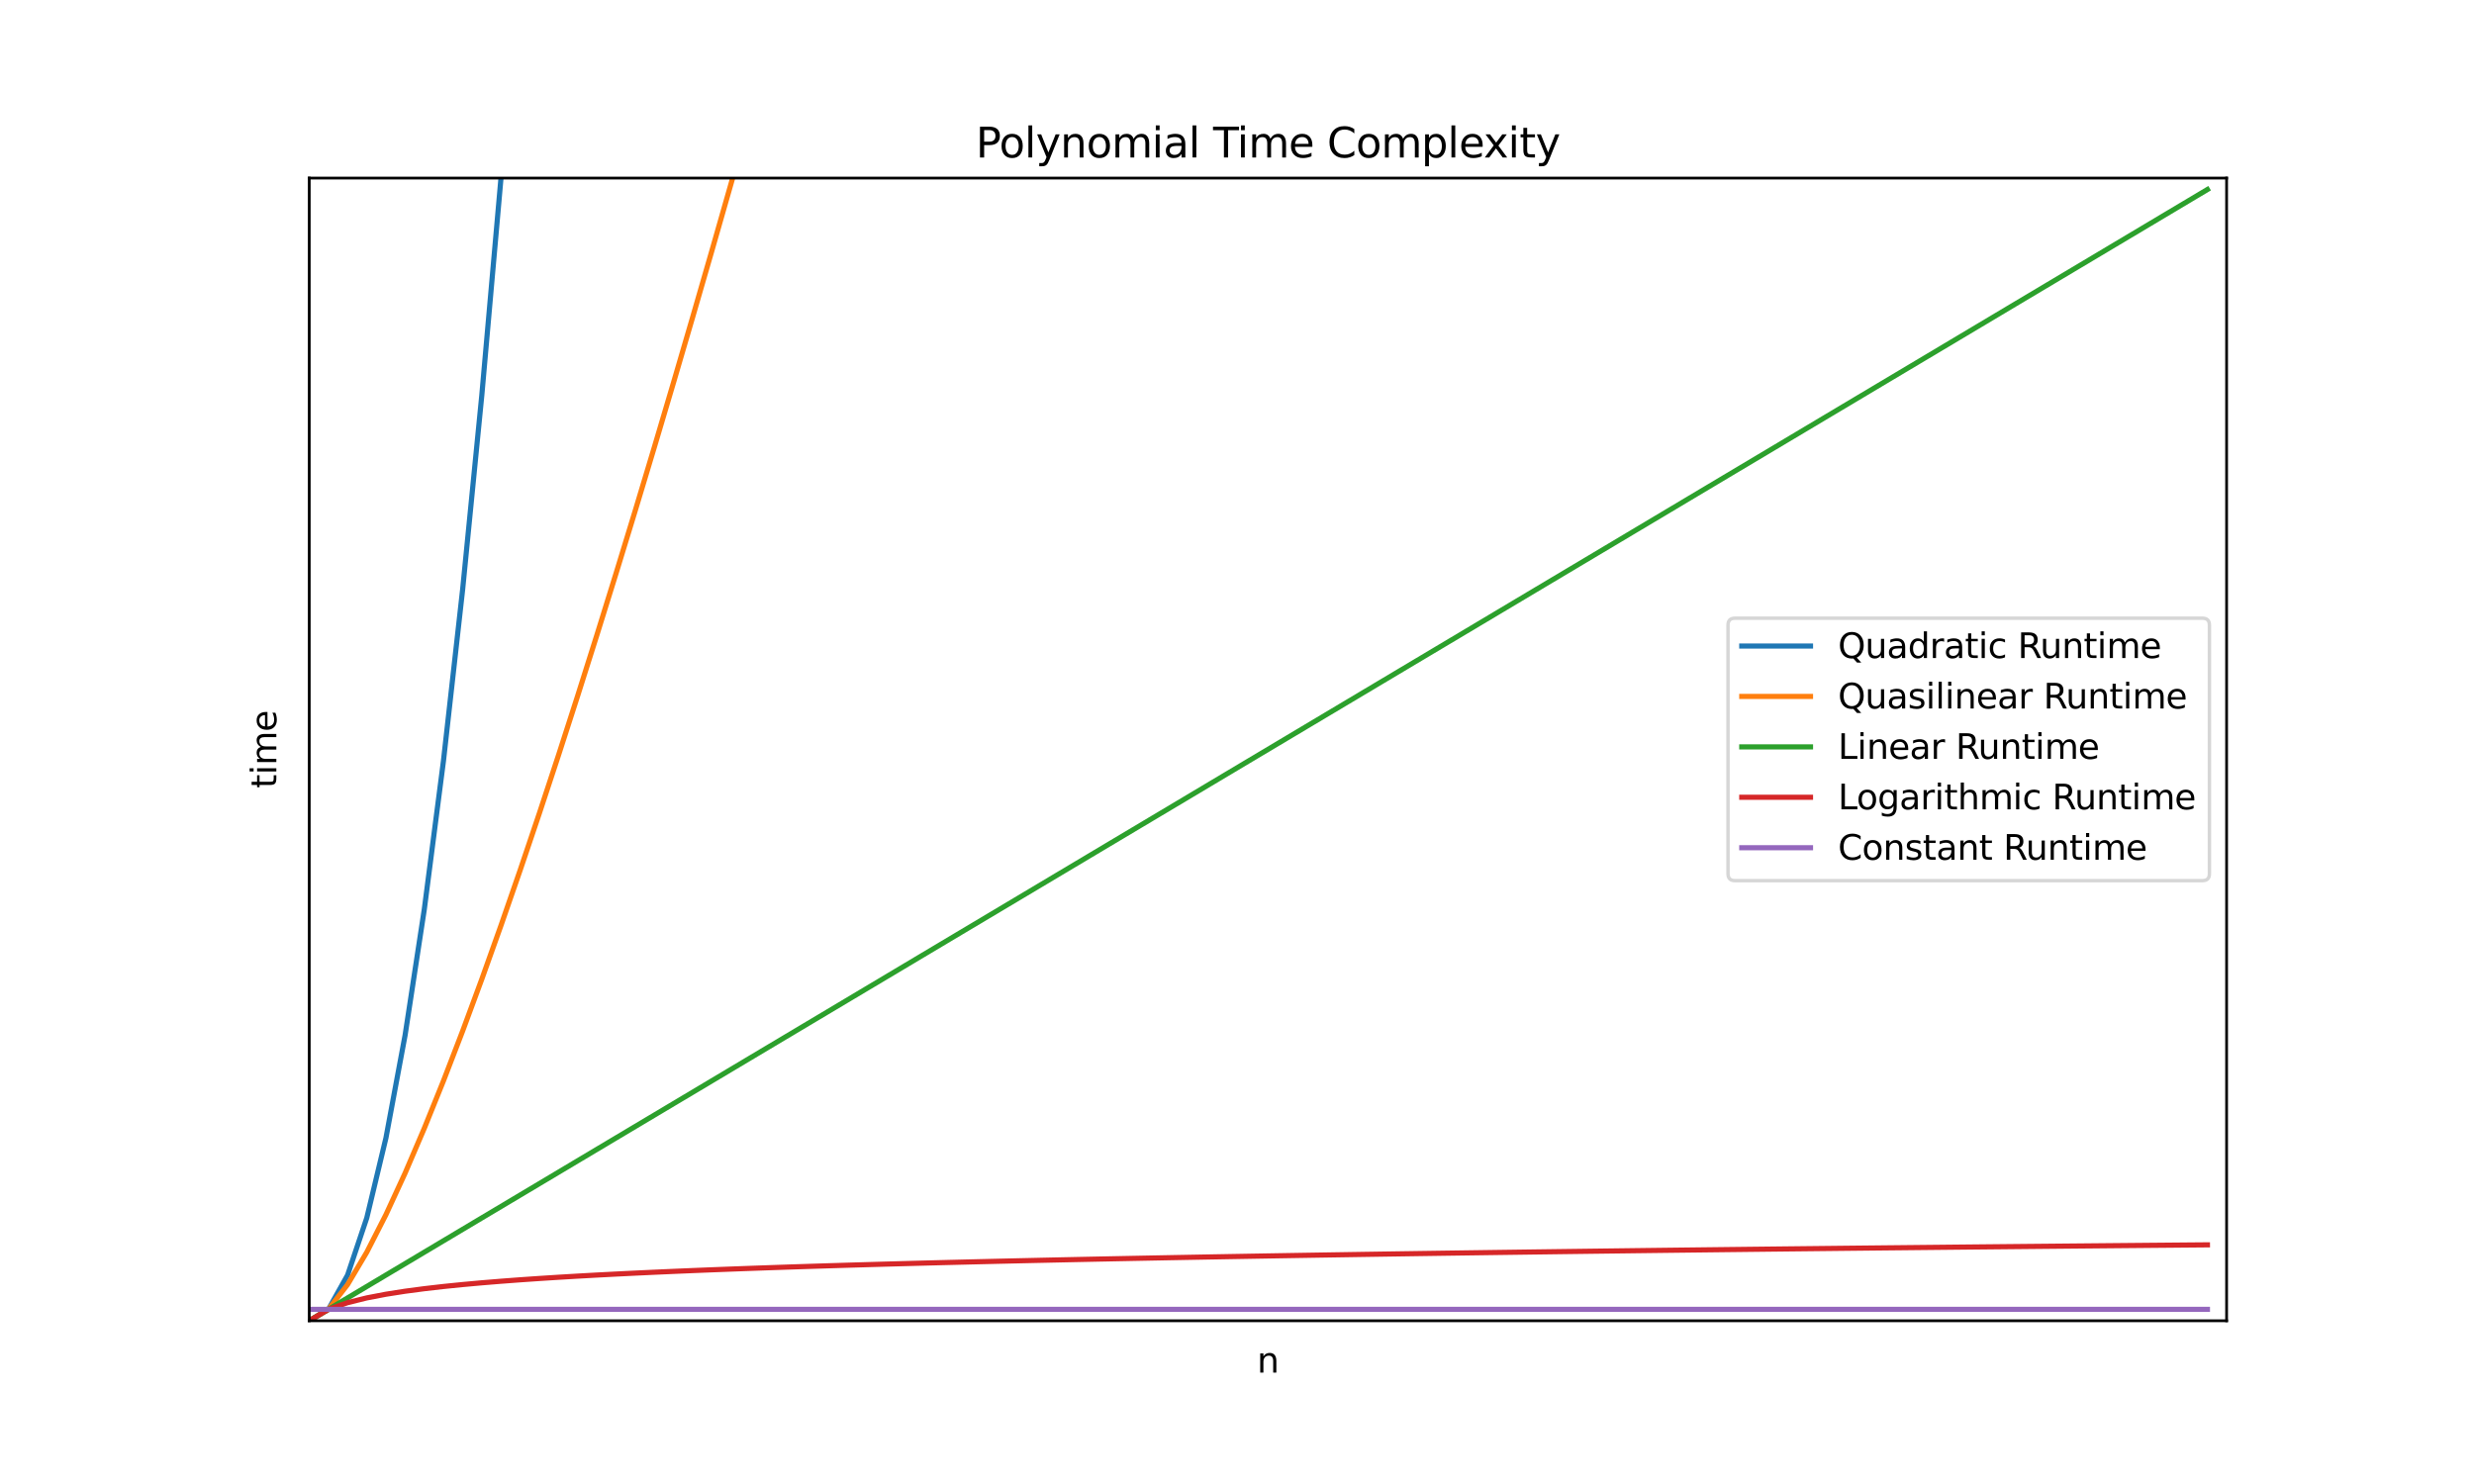 <?xml version="1.0" encoding="utf-8" standalone="no"?>
<!DOCTYPE svg PUBLIC "-//W3C//DTD SVG 1.1//EN"
  "http://www.w3.org/Graphics/SVG/1.1/DTD/svg11.dtd">
<svg xmlns:xlink="http://www.w3.org/1999/xlink" width="720pt" height="432pt" viewBox="0 0 720 432" xmlns="http://www.w3.org/2000/svg" version="1.1">
 <defs>
  <style type="text/css">*{stroke-linejoin: round; stroke-linecap: butt}</style>
 </defs>
 <g id="figure_1">
  <g id="patch_1">
   <path d="M 0 432 
L 720 432 
L 720 0 
L 0 0 
z
" style="fill: #ffffff"/>
  </g>
  <g id="axes_1">
   <g id="patch_2">
    <path d="M 90 384.48 
L 648 384.48 
L 648 51.84 
L 90 51.84 
z
" style="fill: #ffffff"/>
   </g>
   <g id="matplotlib.axis_1">
    <g id="text_1">
     <!-- n -->
     <g transform="translate(365.831 399.578)scale(0.1 -0.1)">
      <defs>
       <path id="DejaVuSans-6e" d="M 3513 2113 
L 3513 0 
L 2938 0 
L 2938 2094 
Q 2938 2591 2744 2837 
Q 2550 3084 2163 3084 
Q 1697 3084 1428 2787 
Q 1159 2491 1159 1978 
L 1159 0 
L 581 0 
L 581 3500 
L 1159 3500 
L 1159 2956 
Q 1366 3272 1645 3428 
Q 1925 3584 2291 3584 
Q 2894 3584 3203 3211 
Q 3513 2838 3513 2113 
z
" transform="scale(0.016)"/>
      </defs>
      <use xlink:href="#DejaVuSans-6e"/>
     </g>
    </g>
   </g>
   <g id="matplotlib.axis_2">
    <g id="text_2">
     <!-- time -->
     <g transform="translate(80.42 229.456)rotate(-90)scale(0.1 -0.1)">
      <defs>
       <path id="DejaVuSans-74" d="M 1172 4494 
L 1172 3500 
L 2356 3500 
L 2356 3053 
L 1172 3053 
L 1172 1153 
Q 1172 725 1289 603 
Q 1406 481 1766 481 
L 2356 481 
L 2356 0 
L 1766 0 
Q 1100 0 847 248 
Q 594 497 594 1153 
L 594 3053 
L 172 3053 
L 172 3500 
L 594 3500 
L 594 4494 
L 1172 4494 
z
" transform="scale(0.016)"/>
       <path id="DejaVuSans-69" d="M 603 3500 
L 1178 3500 
L 1178 0 
L 603 0 
L 603 3500 
z
M 603 4863 
L 1178 4863 
L 1178 4134 
L 603 4134 
L 603 4863 
z
" transform="scale(0.016)"/>
       <path id="DejaVuSans-6d" d="M 3328 2828 
Q 3544 3216 3844 3400 
Q 4144 3584 4550 3584 
Q 5097 3584 5394 3201 
Q 5691 2819 5691 2113 
L 5691 0 
L 5113 0 
L 5113 2094 
Q 5113 2597 4934 2840 
Q 4756 3084 4391 3084 
Q 3944 3084 3684 2787 
Q 3425 2491 3425 1978 
L 3425 0 
L 2847 0 
L 2847 2094 
Q 2847 2600 2669 2842 
Q 2491 3084 2119 3084 
Q 1678 3084 1418 2786 
Q 1159 2488 1159 1978 
L 1159 0 
L 581 0 
L 581 3500 
L 1159 3500 
L 1159 2956 
Q 1356 3278 1631 3431 
Q 1906 3584 2284 3584 
Q 2666 3584 2933 3390 
Q 3200 3197 3328 2828 
z
" transform="scale(0.016)"/>
       <path id="DejaVuSans-65" d="M 3597 1894 
L 3597 1613 
L 953 1613 
Q 991 1019 1311 708 
Q 1631 397 2203 397 
Q 2534 397 2845 478 
Q 3156 559 3463 722 
L 3463 178 
Q 3153 47 2828 -22 
Q 2503 -91 2169 -91 
Q 1331 -91 842 396 
Q 353 884 353 1716 
Q 353 2575 817 3079 
Q 1281 3584 2069 3584 
Q 2775 3584 3186 3129 
Q 3597 2675 3597 1894 
z
M 3022 2063 
Q 3016 2534 2758 2815 
Q 2500 3097 2075 3097 
Q 1594 3097 1305 2825 
Q 1016 2553 972 2059 
L 3022 2063 
z
" transform="scale(0.016)"/>
      </defs>
      <use xlink:href="#DejaVuSans-74"/>
      <use xlink:href="#DejaVuSans-69" x="39.209"/>
      <use xlink:href="#DejaVuSans-6d" x="66.992"/>
      <use xlink:href="#DejaVuSans-65" x="164.404"/>
     </g>
    </g>
   </g>
   <g id="line2d_1">
    <path d="M 90 384.48 
L 95.58 381.154 
L 101.16 371.174 
L 106.74 354.542 
L 112.32 331.258 
L 117.9 301.32 
L 123.48 264.73 
L 129.06 221.486 
L 134.64 171.59 
L 140.22 115.042 
L 145.8 51.84 
L 150.021 -1 
" clip-path="url(#pfcf62926fb)" style="fill: none; stroke: #1f77b4; stroke-width: 1.5; stroke-linecap: square"/>
   </g>
   <g id="line2d_2">
    <path d="M 90 384.48 
L 95.58 381.154 
L 101.16 373.936 
L 106.74 364.522 
L 112.32 353.585 
L 117.9 341.487 
L 123.48 328.45 
L 129.06 314.626 
L 134.64 300.124 
L 140.22 285.029 
L 145.8 269.405 
L 151.38 253.305 
L 156.96 236.77 
L 162.54 219.838 
L 168.12 202.538 
L 173.7 184.896 
L 179.28 166.935 
L 184.86 148.676 
L 190.44 130.134 
L 196.02 111.327 
L 201.6 92.268 
L 207.18 72.969 
L 212.76 53.442 
L 218.34 33.697 
L 223.92 13.744 
L 228.002 -1 
" clip-path="url(#pfcf62926fb)" style="fill: none; stroke: #ff7f0e; stroke-width: 1.5; stroke-linecap: square"/>
   </g>
   <g id="line2d_3">
    <path d="M 90 384.48 
L 95.58 381.154 
L 101.16 377.827 
L 106.74 374.501 
L 112.32 371.174 
L 117.9 367.848 
L 123.48 364.522 
L 129.06 361.195 
L 134.64 357.869 
L 140.22 354.542 
L 145.8 351.216 
L 151.38 347.89 
L 156.96 344.563 
L 162.54 341.237 
L 168.12 337.91 
L 173.7 334.584 
L 179.28 331.258 
L 184.86 327.931 
L 190.44 324.605 
L 196.02 321.278 
L 201.6 317.952 
L 207.18 314.626 
L 212.76 311.299 
L 218.34 307.973 
L 223.92 304.646 
L 229.5 301.32 
L 235.08 297.994 
L 240.66 294.667 
L 246.24 291.341 
L 251.82 288.014 
L 257.4 284.688 
L 262.98 281.362 
L 268.56 278.035 
L 274.14 274.709 
L 279.72 271.382 
L 285.3 268.056 
L 290.88 264.73 
L 296.46 261.403 
L 302.04 258.077 
L 307.62 254.75 
L 313.2 251.424 
L 318.78 248.098 
L 324.36 244.771 
L 329.94 241.445 
L 335.52 238.118 
L 341.1 234.792 
L 346.68 231.466 
L 352.26 228.139 
L 357.84 224.813 
L 363.42 221.486 
L 369 218.16 
L 374.58 214.834 
L 380.16 211.507 
L 385.74 208.181 
L 391.32 204.854 
L 396.9 201.528 
L 402.48 198.202 
L 408.06 194.875 
L 413.64 191.549 
L 419.22 188.222 
L 424.8 184.896 
L 430.38 181.57 
L 435.96 178.243 
L 441.54 174.917 
L 447.12 171.59 
L 452.7 168.264 
L 458.28 164.938 
L 463.86 161.611 
L 469.44 158.285 
L 475.02 154.958 
L 480.6 151.632 
L 486.18 148.306 
L 491.76 144.979 
L 497.34 141.653 
L 502.92 138.326 
L 508.5 135 
L 514.08 131.674 
L 519.66 128.347 
L 525.24 125.021 
L 530.82 121.694 
L 536.4 118.368 
L 541.98 115.042 
L 547.56 111.715 
L 553.14 108.389 
L 558.72 105.062 
L 564.3 101.736 
L 569.88 98.41 
L 575.46 95.083 
L 581.04 91.757 
L 586.62 88.43 
L 592.2 85.104 
L 597.78 81.778 
L 603.36 78.451 
L 608.94 75.125 
L 614.52 71.798 
L 620.1 68.472 
L 625.68 65.146 
L 631.26 61.819 
L 636.84 58.493 
L 642.42 55.166 
" clip-path="url(#pfcf62926fb)" style="fill: none; stroke: #2ca02c; stroke-width: 1.5; stroke-linecap: square"/>
   </g>
   <g id="line2d_4">
    <path d="M 90 384.48 
L 95.58 381.154 
L 101.16 379.208 
L 106.74 377.827 
L 112.32 376.756 
L 117.9 375.881 
L 123.48 375.142 
L 129.06 374.501 
L 134.64 373.936 
L 140.22 373.43 
L 145.8 372.973 
L 151.38 372.555 
L 156.96 372.171 
L 162.54 371.815 
L 168.12 371.484 
L 173.7 371.174 
L 179.28 370.883 
L 184.86 370.609 
L 190.44 370.35 
L 196.02 370.104 
L 201.6 369.869 
L 207.18 369.646 
L 212.76 369.433 
L 218.34 369.229 
L 223.92 369.033 
L 229.5 368.844 
L 235.08 368.663 
L 240.66 368.489 
L 246.24 368.32 
L 251.82 368.158 
L 257.4 368 
L 262.98 367.848 
L 268.56 367.7 
L 274.14 367.557 
L 279.72 367.418 
L 285.3 367.283 
L 290.88 367.151 
L 296.46 367.023 
L 302.04 366.899 
L 307.62 366.777 
L 313.2 366.659 
L 318.78 366.543 
L 324.36 366.43 
L 329.94 366.32 
L 335.52 366.212 
L 341.1 366.106 
L 346.68 366.003 
L 352.26 365.902 
L 357.84 365.803 
L 363.42 365.706 
L 369 365.611 
L 374.58 365.518 
L 380.16 365.427 
L 385.74 365.337 
L 391.32 365.249 
L 396.9 365.162 
L 402.48 365.077 
L 408.06 364.994 
L 413.64 364.912 
L 419.22 364.831 
L 424.8 364.752 
L 430.38 364.674 
L 435.96 364.597 
L 441.54 364.522 
L 447.12 364.447 
L 452.7 364.374 
L 458.28 364.302 
L 463.86 364.231 
L 469.44 364.161 
L 475.02 364.092 
L 480.6 364.023 
L 486.18 363.956 
L 491.76 363.89 
L 497.34 363.825 
L 502.92 363.76 
L 508.5 363.697 
L 514.08 363.634 
L 519.66 363.572 
L 525.24 363.511 
L 530.82 363.451 
L 536.4 363.391 
L 541.98 363.332 
L 547.56 363.274 
L 553.14 363.217 
L 558.72 363.16 
L 564.3 363.104 
L 569.88 363.048 
L 575.46 362.993 
L 581.04 362.939 
L 586.62 362.885 
L 592.2 362.832 
L 597.78 362.78 
L 603.36 362.728 
L 608.94 362.677 
L 614.52 362.626 
L 620.1 362.576 
L 625.68 362.526 
L 631.26 362.477 
L 636.84 362.428 
L 642.42 362.38 
" clip-path="url(#pfcf62926fb)" style="fill: none; stroke: #d62728; stroke-width: 1.5; stroke-linecap: square"/>
   </g>
   <g id="line2d_5">
    <path d="M 90 381.154 
L 95.58 381.154 
L 101.16 381.154 
L 106.74 381.154 
L 112.32 381.154 
L 117.9 381.154 
L 123.48 381.154 
L 129.06 381.154 
L 134.64 381.154 
L 140.22 381.154 
L 145.8 381.154 
L 151.38 381.154 
L 156.96 381.154 
L 162.54 381.154 
L 168.12 381.154 
L 173.7 381.154 
L 179.28 381.154 
L 184.86 381.154 
L 190.44 381.154 
L 196.02 381.154 
L 201.6 381.154 
L 207.18 381.154 
L 212.76 381.154 
L 218.34 381.154 
L 223.92 381.154 
L 229.5 381.154 
L 235.08 381.154 
L 240.66 381.154 
L 246.24 381.154 
L 251.82 381.154 
L 257.4 381.154 
L 262.98 381.154 
L 268.56 381.154 
L 274.14 381.154 
L 279.72 381.154 
L 285.3 381.154 
L 290.88 381.154 
L 296.46 381.154 
L 302.04 381.154 
L 307.62 381.154 
L 313.2 381.154 
L 318.78 381.154 
L 324.36 381.154 
L 329.94 381.154 
L 335.52 381.154 
L 341.1 381.154 
L 346.68 381.154 
L 352.26 381.154 
L 357.84 381.154 
L 363.42 381.154 
L 369 381.154 
L 374.58 381.154 
L 380.16 381.154 
L 385.74 381.154 
L 391.32 381.154 
L 396.9 381.154 
L 402.48 381.154 
L 408.06 381.154 
L 413.64 381.154 
L 419.22 381.154 
L 424.8 381.154 
L 430.38 381.154 
L 435.96 381.154 
L 441.54 381.154 
L 447.12 381.154 
L 452.7 381.154 
L 458.28 381.154 
L 463.86 381.154 
L 469.44 381.154 
L 475.02 381.154 
L 480.6 381.154 
L 486.18 381.154 
L 491.76 381.154 
L 497.34 381.154 
L 502.92 381.154 
L 508.5 381.154 
L 514.08 381.154 
L 519.66 381.154 
L 525.24 381.154 
L 530.82 381.154 
L 536.4 381.154 
L 541.98 381.154 
L 547.56 381.154 
L 553.14 381.154 
L 558.72 381.154 
L 564.3 381.154 
L 569.88 381.154 
L 575.46 381.154 
L 581.04 381.154 
L 586.62 381.154 
L 592.2 381.154 
L 597.78 381.154 
L 603.36 381.154 
L 608.94 381.154 
L 614.52 381.154 
L 620.1 381.154 
L 625.68 381.154 
L 631.26 381.154 
L 636.84 381.154 
L 642.42 381.154 
" clip-path="url(#pfcf62926fb)" style="fill: none; stroke: #9467bd; stroke-width: 1.5; stroke-linecap: square"/>
   </g>
   <g id="patch_3">
    <path d="M 90 384.48 
L 90 51.84 
" style="fill: none; stroke: #000000; stroke-width: 0.8; stroke-linejoin: miter; stroke-linecap: square"/>
   </g>
   <g id="patch_4">
    <path d="M 648 384.48 
L 648 51.84 
" style="fill: none; stroke: #000000; stroke-width: 0.8; stroke-linejoin: miter; stroke-linecap: square"/>
   </g>
   <g id="patch_5">
    <path d="M 90 384.48 
L 648 384.48 
" style="fill: none; stroke: #000000; stroke-width: 0.8; stroke-linejoin: miter; stroke-linecap: square"/>
   </g>
   <g id="patch_6">
    <path d="M 90 51.84 
L 648 51.84 
" style="fill: none; stroke: #000000; stroke-width: 0.8; stroke-linejoin: miter; stroke-linecap: square"/>
   </g>
   <g id="text_3">
    <!-- Polynomial Time Complexity -->
    <g transform="translate(283.998 45.84)scale(0.12 -0.12)">
     <defs>
      <path id="DejaVuSans-50" d="M 1259 4147 
L 1259 2394 
L 2053 2394 
Q 2494 2394 2734 2622 
Q 2975 2850 2975 3272 
Q 2975 3691 2734 3919 
Q 2494 4147 2053 4147 
L 1259 4147 
z
M 628 4666 
L 2053 4666 
Q 2838 4666 3239 4311 
Q 3641 3956 3641 3272 
Q 3641 2581 3239 2228 
Q 2838 1875 2053 1875 
L 1259 1875 
L 1259 0 
L 628 0 
L 628 4666 
z
" transform="scale(0.016)"/>
      <path id="DejaVuSans-6f" d="M 1959 3097 
Q 1497 3097 1228 2736 
Q 959 2375 959 1747 
Q 959 1119 1226 758 
Q 1494 397 1959 397 
Q 2419 397 2687 759 
Q 2956 1122 2956 1747 
Q 2956 2369 2687 2733 
Q 2419 3097 1959 3097 
z
M 1959 3584 
Q 2709 3584 3137 3096 
Q 3566 2609 3566 1747 
Q 3566 888 3137 398 
Q 2709 -91 1959 -91 
Q 1206 -91 779 398 
Q 353 888 353 1747 
Q 353 2609 779 3096 
Q 1206 3584 1959 3584 
z
" transform="scale(0.016)"/>
      <path id="DejaVuSans-6c" d="M 603 4863 
L 1178 4863 
L 1178 0 
L 603 0 
L 603 4863 
z
" transform="scale(0.016)"/>
      <path id="DejaVuSans-79" d="M 2059 -325 
Q 1816 -950 1584 -1140 
Q 1353 -1331 966 -1331 
L 506 -1331 
L 506 -850 
L 844 -850 
Q 1081 -850 1212 -737 
Q 1344 -625 1503 -206 
L 1606 56 
L 191 3500 
L 800 3500 
L 1894 763 
L 2988 3500 
L 3597 3500 
L 2059 -325 
z
" transform="scale(0.016)"/>
      <path id="DejaVuSans-61" d="M 2194 1759 
Q 1497 1759 1228 1600 
Q 959 1441 959 1056 
Q 959 750 1161 570 
Q 1363 391 1709 391 
Q 2188 391 2477 730 
Q 2766 1069 2766 1631 
L 2766 1759 
L 2194 1759 
z
M 3341 1997 
L 3341 0 
L 2766 0 
L 2766 531 
Q 2569 213 2275 61 
Q 1981 -91 1556 -91 
Q 1019 -91 701 211 
Q 384 513 384 1019 
Q 384 1609 779 1909 
Q 1175 2209 1959 2209 
L 2766 2209 
L 2766 2266 
Q 2766 2663 2505 2880 
Q 2244 3097 1772 3097 
Q 1472 3097 1187 3025 
Q 903 2953 641 2809 
L 641 3341 
Q 956 3463 1253 3523 
Q 1550 3584 1831 3584 
Q 2591 3584 2966 3190 
Q 3341 2797 3341 1997 
z
" transform="scale(0.016)"/>
      <path id="DejaVuSans-20" transform="scale(0.016)"/>
      <path id="DejaVuSans-54" d="M -19 4666 
L 3928 4666 
L 3928 4134 
L 2272 4134 
L 2272 0 
L 1638 0 
L 1638 4134 
L -19 4134 
L -19 4666 
z
" transform="scale(0.016)"/>
      <path id="DejaVuSans-43" d="M 4122 4306 
L 4122 3641 
Q 3803 3938 3442 4084 
Q 3081 4231 2675 4231 
Q 1875 4231 1450 3742 
Q 1025 3253 1025 2328 
Q 1025 1406 1450 917 
Q 1875 428 2675 428 
Q 3081 428 3442 575 
Q 3803 722 4122 1019 
L 4122 359 
Q 3791 134 3420 21 
Q 3050 -91 2638 -91 
Q 1578 -91 968 557 
Q 359 1206 359 2328 
Q 359 3453 968 4101 
Q 1578 4750 2638 4750 
Q 3056 4750 3426 4639 
Q 3797 4528 4122 4306 
z
" transform="scale(0.016)"/>
      <path id="DejaVuSans-70" d="M 1159 525 
L 1159 -1331 
L 581 -1331 
L 581 3500 
L 1159 3500 
L 1159 2969 
Q 1341 3281 1617 3432 
Q 1894 3584 2278 3584 
Q 2916 3584 3314 3078 
Q 3713 2572 3713 1747 
Q 3713 922 3314 415 
Q 2916 -91 2278 -91 
Q 1894 -91 1617 61 
Q 1341 213 1159 525 
z
M 3116 1747 
Q 3116 2381 2855 2742 
Q 2594 3103 2138 3103 
Q 1681 3103 1420 2742 
Q 1159 2381 1159 1747 
Q 1159 1113 1420 752 
Q 1681 391 2138 391 
Q 2594 391 2855 752 
Q 3116 1113 3116 1747 
z
" transform="scale(0.016)"/>
      <path id="DejaVuSans-78" d="M 3513 3500 
L 2247 1797 
L 3578 0 
L 2900 0 
L 1881 1375 
L 863 0 
L 184 0 
L 1544 1831 
L 300 3500 
L 978 3500 
L 1906 2253 
L 2834 3500 
L 3513 3500 
z
" transform="scale(0.016)"/>
     </defs>
     <use xlink:href="#DejaVuSans-50"/>
     <use xlink:href="#DejaVuSans-6f" x="56.678"/>
     <use xlink:href="#DejaVuSans-6c" x="117.859"/>
     <use xlink:href="#DejaVuSans-79" x="145.643"/>
     <use xlink:href="#DejaVuSans-6e" x="204.822"/>
     <use xlink:href="#DejaVuSans-6f" x="268.201"/>
     <use xlink:href="#DejaVuSans-6d" x="329.383"/>
     <use xlink:href="#DejaVuSans-69" x="426.795"/>
     <use xlink:href="#DejaVuSans-61" x="454.578"/>
     <use xlink:href="#DejaVuSans-6c" x="515.857"/>
     <use xlink:href="#DejaVuSans-20" x="543.641"/>
     <use xlink:href="#DejaVuSans-54" x="575.428"/>
     <use xlink:href="#DejaVuSans-69" x="633.387"/>
     <use xlink:href="#DejaVuSans-6d" x="661.17"/>
     <use xlink:href="#DejaVuSans-65" x="758.582"/>
     <use xlink:href="#DejaVuSans-20" x="820.105"/>
     <use xlink:href="#DejaVuSans-43" x="851.893"/>
     <use xlink:href="#DejaVuSans-6f" x="921.717"/>
     <use xlink:href="#DejaVuSans-6d" x="982.898"/>
     <use xlink:href="#DejaVuSans-70" x="1080.311"/>
     <use xlink:href="#DejaVuSans-6c" x="1143.787"/>
     <use xlink:href="#DejaVuSans-65" x="1171.57"/>
     <use xlink:href="#DejaVuSans-78" x="1231.344"/>
     <use xlink:href="#DejaVuSans-69" x="1290.523"/>
     <use xlink:href="#DejaVuSans-74" x="1318.307"/>
     <use xlink:href="#DejaVuSans-79" x="1357.516"/>
    </g>
   </g>
   <g id="legend_1">
    <g id="patch_7">
     <path d="M 504.9 256.355 
L 641 256.355 
Q 643 256.355 643 254.355 
L 643 181.965 
Q 643 179.965 641 179.965 
L 504.9 179.965 
Q 502.9 179.965 502.9 181.965 
L 502.9 254.355 
Q 502.9 256.355 504.9 256.355 
z
" style="fill: #ffffff; opacity: 0.8; stroke: #cccccc; stroke-linejoin: miter"/>
    </g>
    <g id="line2d_6">
     <path d="M 506.9 188.063 
L 516.9 188.063 
L 526.9 188.063 
" style="fill: none; stroke: #1f77b4; stroke-width: 1.5; stroke-linecap: square"/>
    </g>
    <g id="text_4">
     <!-- Quadratic Runtime -->
     <g transform="translate(534.9 191.563)scale(0.1 -0.1)">
      <defs>
       <path id="DejaVuSans-51" d="M 2522 4238 
Q 1834 4238 1429 3725 
Q 1025 3213 1025 2328 
Q 1025 1447 1429 934 
Q 1834 422 2522 422 
Q 3209 422 3611 934 
Q 4013 1447 4013 2328 
Q 4013 3213 3611 3725 
Q 3209 4238 2522 4238 
z
M 3406 84 
L 4238 -825 
L 3475 -825 
L 2784 -78 
Q 2681 -84 2626 -87 
Q 2572 -91 2522 -91 
Q 1538 -91 948 567 
Q 359 1225 359 2328 
Q 359 3434 948 4092 
Q 1538 4750 2522 4750 
Q 3503 4750 4090 4092 
Q 4678 3434 4678 2328 
Q 4678 1516 4351 937 
Q 4025 359 3406 84 
z
" transform="scale(0.016)"/>
       <path id="DejaVuSans-75" d="M 544 1381 
L 544 3500 
L 1119 3500 
L 1119 1403 
Q 1119 906 1312 657 
Q 1506 409 1894 409 
Q 2359 409 2629 706 
Q 2900 1003 2900 1516 
L 2900 3500 
L 3475 3500 
L 3475 0 
L 2900 0 
L 2900 538 
Q 2691 219 2414 64 
Q 2138 -91 1772 -91 
Q 1169 -91 856 284 
Q 544 659 544 1381 
z
M 1991 3584 
L 1991 3584 
z
" transform="scale(0.016)"/>
       <path id="DejaVuSans-64" d="M 2906 2969 
L 2906 4863 
L 3481 4863 
L 3481 0 
L 2906 0 
L 2906 525 
Q 2725 213 2448 61 
Q 2172 -91 1784 -91 
Q 1150 -91 751 415 
Q 353 922 353 1747 
Q 353 2572 751 3078 
Q 1150 3584 1784 3584 
Q 2172 3584 2448 3432 
Q 2725 3281 2906 2969 
z
M 947 1747 
Q 947 1113 1208 752 
Q 1469 391 1925 391 
Q 2381 391 2643 752 
Q 2906 1113 2906 1747 
Q 2906 2381 2643 2742 
Q 2381 3103 1925 3103 
Q 1469 3103 1208 2742 
Q 947 2381 947 1747 
z
" transform="scale(0.016)"/>
       <path id="DejaVuSans-72" d="M 2631 2963 
Q 2534 3019 2420 3045 
Q 2306 3072 2169 3072 
Q 1681 3072 1420 2755 
Q 1159 2438 1159 1844 
L 1159 0 
L 581 0 
L 581 3500 
L 1159 3500 
L 1159 2956 
Q 1341 3275 1631 3429 
Q 1922 3584 2338 3584 
Q 2397 3584 2469 3576 
Q 2541 3569 2628 3553 
L 2631 2963 
z
" transform="scale(0.016)"/>
       <path id="DejaVuSans-63" d="M 3122 3366 
L 3122 2828 
Q 2878 2963 2633 3030 
Q 2388 3097 2138 3097 
Q 1578 3097 1268 2742 
Q 959 2388 959 1747 
Q 959 1106 1268 751 
Q 1578 397 2138 397 
Q 2388 397 2633 464 
Q 2878 531 3122 666 
L 3122 134 
Q 2881 22 2623 -34 
Q 2366 -91 2075 -91 
Q 1284 -91 818 406 
Q 353 903 353 1747 
Q 353 2603 823 3093 
Q 1294 3584 2113 3584 
Q 2378 3584 2631 3529 
Q 2884 3475 3122 3366 
z
" transform="scale(0.016)"/>
       <path id="DejaVuSans-52" d="M 2841 2188 
Q 3044 2119 3236 1894 
Q 3428 1669 3622 1275 
L 4263 0 
L 3584 0 
L 2988 1197 
Q 2756 1666 2539 1819 
Q 2322 1972 1947 1972 
L 1259 1972 
L 1259 0 
L 628 0 
L 628 4666 
L 2053 4666 
Q 2853 4666 3247 4331 
Q 3641 3997 3641 3322 
Q 3641 2881 3436 2590 
Q 3231 2300 2841 2188 
z
M 1259 4147 
L 1259 2491 
L 2053 2491 
Q 2509 2491 2742 2702 
Q 2975 2913 2975 3322 
Q 2975 3731 2742 3939 
Q 2509 4147 2053 4147 
L 1259 4147 
z
" transform="scale(0.016)"/>
      </defs>
      <use xlink:href="#DejaVuSans-51"/>
      <use xlink:href="#DejaVuSans-75" x="78.711"/>
      <use xlink:href="#DejaVuSans-61" x="142.09"/>
      <use xlink:href="#DejaVuSans-64" x="203.369"/>
      <use xlink:href="#DejaVuSans-72" x="266.846"/>
      <use xlink:href="#DejaVuSans-61" x="307.959"/>
      <use xlink:href="#DejaVuSans-74" x="369.238"/>
      <use xlink:href="#DejaVuSans-69" x="408.447"/>
      <use xlink:href="#DejaVuSans-63" x="436.23"/>
      <use xlink:href="#DejaVuSans-20" x="491.211"/>
      <use xlink:href="#DejaVuSans-52" x="522.998"/>
      <use xlink:href="#DejaVuSans-75" x="587.98"/>
      <use xlink:href="#DejaVuSans-6e" x="651.359"/>
      <use xlink:href="#DejaVuSans-74" x="714.738"/>
      <use xlink:href="#DejaVuSans-69" x="753.947"/>
      <use xlink:href="#DejaVuSans-6d" x="781.73"/>
      <use xlink:href="#DejaVuSans-65" x="879.143"/>
     </g>
    </g>
    <g id="line2d_7">
     <path d="M 506.9 202.741 
L 516.9 202.741 
L 526.9 202.741 
" style="fill: none; stroke: #ff7f0e; stroke-width: 1.5; stroke-linecap: square"/>
    </g>
    <g id="text_5">
     <!-- Quasilinear Runtime -->
     <g transform="translate(534.9 206.241)scale(0.1 -0.1)">
      <defs>
       <path id="DejaVuSans-73" d="M 2834 3397 
L 2834 2853 
Q 2591 2978 2328 3040 
Q 2066 3103 1784 3103 
Q 1356 3103 1142 2972 
Q 928 2841 928 2578 
Q 928 2378 1081 2264 
Q 1234 2150 1697 2047 
L 1894 2003 
Q 2506 1872 2764 1633 
Q 3022 1394 3022 966 
Q 3022 478 2636 193 
Q 2250 -91 1575 -91 
Q 1294 -91 989 -36 
Q 684 19 347 128 
L 347 722 
Q 666 556 975 473 
Q 1284 391 1588 391 
Q 1994 391 2212 530 
Q 2431 669 2431 922 
Q 2431 1156 2273 1281 
Q 2116 1406 1581 1522 
L 1381 1569 
Q 847 1681 609 1914 
Q 372 2147 372 2553 
Q 372 3047 722 3315 
Q 1072 3584 1716 3584 
Q 2034 3584 2315 3537 
Q 2597 3491 2834 3397 
z
" transform="scale(0.016)"/>
      </defs>
      <use xlink:href="#DejaVuSans-51"/>
      <use xlink:href="#DejaVuSans-75" x="78.711"/>
      <use xlink:href="#DejaVuSans-61" x="142.09"/>
      <use xlink:href="#DejaVuSans-73" x="203.369"/>
      <use xlink:href="#DejaVuSans-69" x="255.469"/>
      <use xlink:href="#DejaVuSans-6c" x="283.252"/>
      <use xlink:href="#DejaVuSans-69" x="311.035"/>
      <use xlink:href="#DejaVuSans-6e" x="338.818"/>
      <use xlink:href="#DejaVuSans-65" x="402.197"/>
      <use xlink:href="#DejaVuSans-61" x="463.721"/>
      <use xlink:href="#DejaVuSans-72" x="525"/>
      <use xlink:href="#DejaVuSans-20" x="566.113"/>
      <use xlink:href="#DejaVuSans-52" x="597.9"/>
      <use xlink:href="#DejaVuSans-75" x="662.883"/>
      <use xlink:href="#DejaVuSans-6e" x="726.262"/>
      <use xlink:href="#DejaVuSans-74" x="789.641"/>
      <use xlink:href="#DejaVuSans-69" x="828.85"/>
      <use xlink:href="#DejaVuSans-6d" x="856.633"/>
      <use xlink:href="#DejaVuSans-65" x="954.045"/>
     </g>
    </g>
    <g id="line2d_8">
     <path d="M 506.9 217.419 
L 516.9 217.419 
L 526.9 217.419 
" style="fill: none; stroke: #2ca02c; stroke-width: 1.5; stroke-linecap: square"/>
    </g>
    <g id="text_6">
     <!-- Linear Runtime -->
     <g transform="translate(534.9 220.919)scale(0.1 -0.1)">
      <defs>
       <path id="DejaVuSans-4c" d="M 628 4666 
L 1259 4666 
L 1259 531 
L 3531 531 
L 3531 0 
L 628 0 
L 628 4666 
z
" transform="scale(0.016)"/>
      </defs>
      <use xlink:href="#DejaVuSans-4c"/>
      <use xlink:href="#DejaVuSans-69" x="55.713"/>
      <use xlink:href="#DejaVuSans-6e" x="83.496"/>
      <use xlink:href="#DejaVuSans-65" x="146.875"/>
      <use xlink:href="#DejaVuSans-61" x="208.398"/>
      <use xlink:href="#DejaVuSans-72" x="269.678"/>
      <use xlink:href="#DejaVuSans-20" x="310.791"/>
      <use xlink:href="#DejaVuSans-52" x="342.578"/>
      <use xlink:href="#DejaVuSans-75" x="407.561"/>
      <use xlink:href="#DejaVuSans-6e" x="470.939"/>
      <use xlink:href="#DejaVuSans-74" x="534.318"/>
      <use xlink:href="#DejaVuSans-69" x="573.527"/>
      <use xlink:href="#DejaVuSans-6d" x="601.311"/>
      <use xlink:href="#DejaVuSans-65" x="698.723"/>
     </g>
    </g>
    <g id="line2d_9">
     <path d="M 506.9 232.097 
L 516.9 232.097 
L 526.9 232.097 
" style="fill: none; stroke: #d62728; stroke-width: 1.5; stroke-linecap: square"/>
    </g>
    <g id="text_7">
     <!-- Logarithmic Runtime -->
     <g transform="translate(534.9 235.597)scale(0.1 -0.1)">
      <defs>
       <path id="DejaVuSans-67" d="M 2906 1791 
Q 2906 2416 2648 2759 
Q 2391 3103 1925 3103 
Q 1463 3103 1205 2759 
Q 947 2416 947 1791 
Q 947 1169 1205 825 
Q 1463 481 1925 481 
Q 2391 481 2648 825 
Q 2906 1169 2906 1791 
z
M 3481 434 
Q 3481 -459 3084 -895 
Q 2688 -1331 1869 -1331 
Q 1566 -1331 1297 -1286 
Q 1028 -1241 775 -1147 
L 775 -588 
Q 1028 -725 1275 -790 
Q 1522 -856 1778 -856 
Q 2344 -856 2625 -561 
Q 2906 -266 2906 331 
L 2906 616 
Q 2728 306 2450 153 
Q 2172 0 1784 0 
Q 1141 0 747 490 
Q 353 981 353 1791 
Q 353 2603 747 3093 
Q 1141 3584 1784 3584 
Q 2172 3584 2450 3431 
Q 2728 3278 2906 2969 
L 2906 3500 
L 3481 3500 
L 3481 434 
z
" transform="scale(0.016)"/>
       <path id="DejaVuSans-68" d="M 3513 2113 
L 3513 0 
L 2938 0 
L 2938 2094 
Q 2938 2591 2744 2837 
Q 2550 3084 2163 3084 
Q 1697 3084 1428 2787 
Q 1159 2491 1159 1978 
L 1159 0 
L 581 0 
L 581 4863 
L 1159 4863 
L 1159 2956 
Q 1366 3272 1645 3428 
Q 1925 3584 2291 3584 
Q 2894 3584 3203 3211 
Q 3513 2838 3513 2113 
z
" transform="scale(0.016)"/>
      </defs>
      <use xlink:href="#DejaVuSans-4c"/>
      <use xlink:href="#DejaVuSans-6f" x="53.963"/>
      <use xlink:href="#DejaVuSans-67" x="115.145"/>
      <use xlink:href="#DejaVuSans-61" x="178.621"/>
      <use xlink:href="#DejaVuSans-72" x="239.9"/>
      <use xlink:href="#DejaVuSans-69" x="281.014"/>
      <use xlink:href="#DejaVuSans-74" x="308.797"/>
      <use xlink:href="#DejaVuSans-68" x="348.006"/>
      <use xlink:href="#DejaVuSans-6d" x="411.385"/>
      <use xlink:href="#DejaVuSans-69" x="508.797"/>
      <use xlink:href="#DejaVuSans-63" x="536.58"/>
      <use xlink:href="#DejaVuSans-20" x="591.561"/>
      <use xlink:href="#DejaVuSans-52" x="623.348"/>
      <use xlink:href="#DejaVuSans-75" x="688.33"/>
      <use xlink:href="#DejaVuSans-6e" x="751.709"/>
      <use xlink:href="#DejaVuSans-74" x="815.088"/>
      <use xlink:href="#DejaVuSans-69" x="854.297"/>
      <use xlink:href="#DejaVuSans-6d" x="882.08"/>
      <use xlink:href="#DejaVuSans-65" x="979.492"/>
     </g>
    </g>
    <g id="line2d_10">
     <path d="M 506.9 246.776 
L 516.9 246.776 
L 526.9 246.776 
" style="fill: none; stroke: #9467bd; stroke-width: 1.5; stroke-linecap: square"/>
    </g>
    <g id="text_8">
     <!-- Constant Runtime -->
     <g transform="translate(534.9 250.276)scale(0.1 -0.1)">
      <use xlink:href="#DejaVuSans-43"/>
      <use xlink:href="#DejaVuSans-6f" x="69.824"/>
      <use xlink:href="#DejaVuSans-6e" x="131.006"/>
      <use xlink:href="#DejaVuSans-73" x="194.385"/>
      <use xlink:href="#DejaVuSans-74" x="246.484"/>
      <use xlink:href="#DejaVuSans-61" x="285.693"/>
      <use xlink:href="#DejaVuSans-6e" x="346.973"/>
      <use xlink:href="#DejaVuSans-74" x="410.352"/>
      <use xlink:href="#DejaVuSans-20" x="449.561"/>
      <use xlink:href="#DejaVuSans-52" x="481.348"/>
      <use xlink:href="#DejaVuSans-75" x="546.33"/>
      <use xlink:href="#DejaVuSans-6e" x="609.709"/>
      <use xlink:href="#DejaVuSans-74" x="673.088"/>
      <use xlink:href="#DejaVuSans-69" x="712.297"/>
      <use xlink:href="#DejaVuSans-6d" x="740.08"/>
      <use xlink:href="#DejaVuSans-65" x="837.492"/>
     </g>
    </g>
   </g>
  </g>
 </g>
 <defs>
  <clipPath id="pfcf62926fb">
   <rect x="90" y="51.84" width="558" height="332.64"/>
  </clipPath>
 </defs>
</svg>
